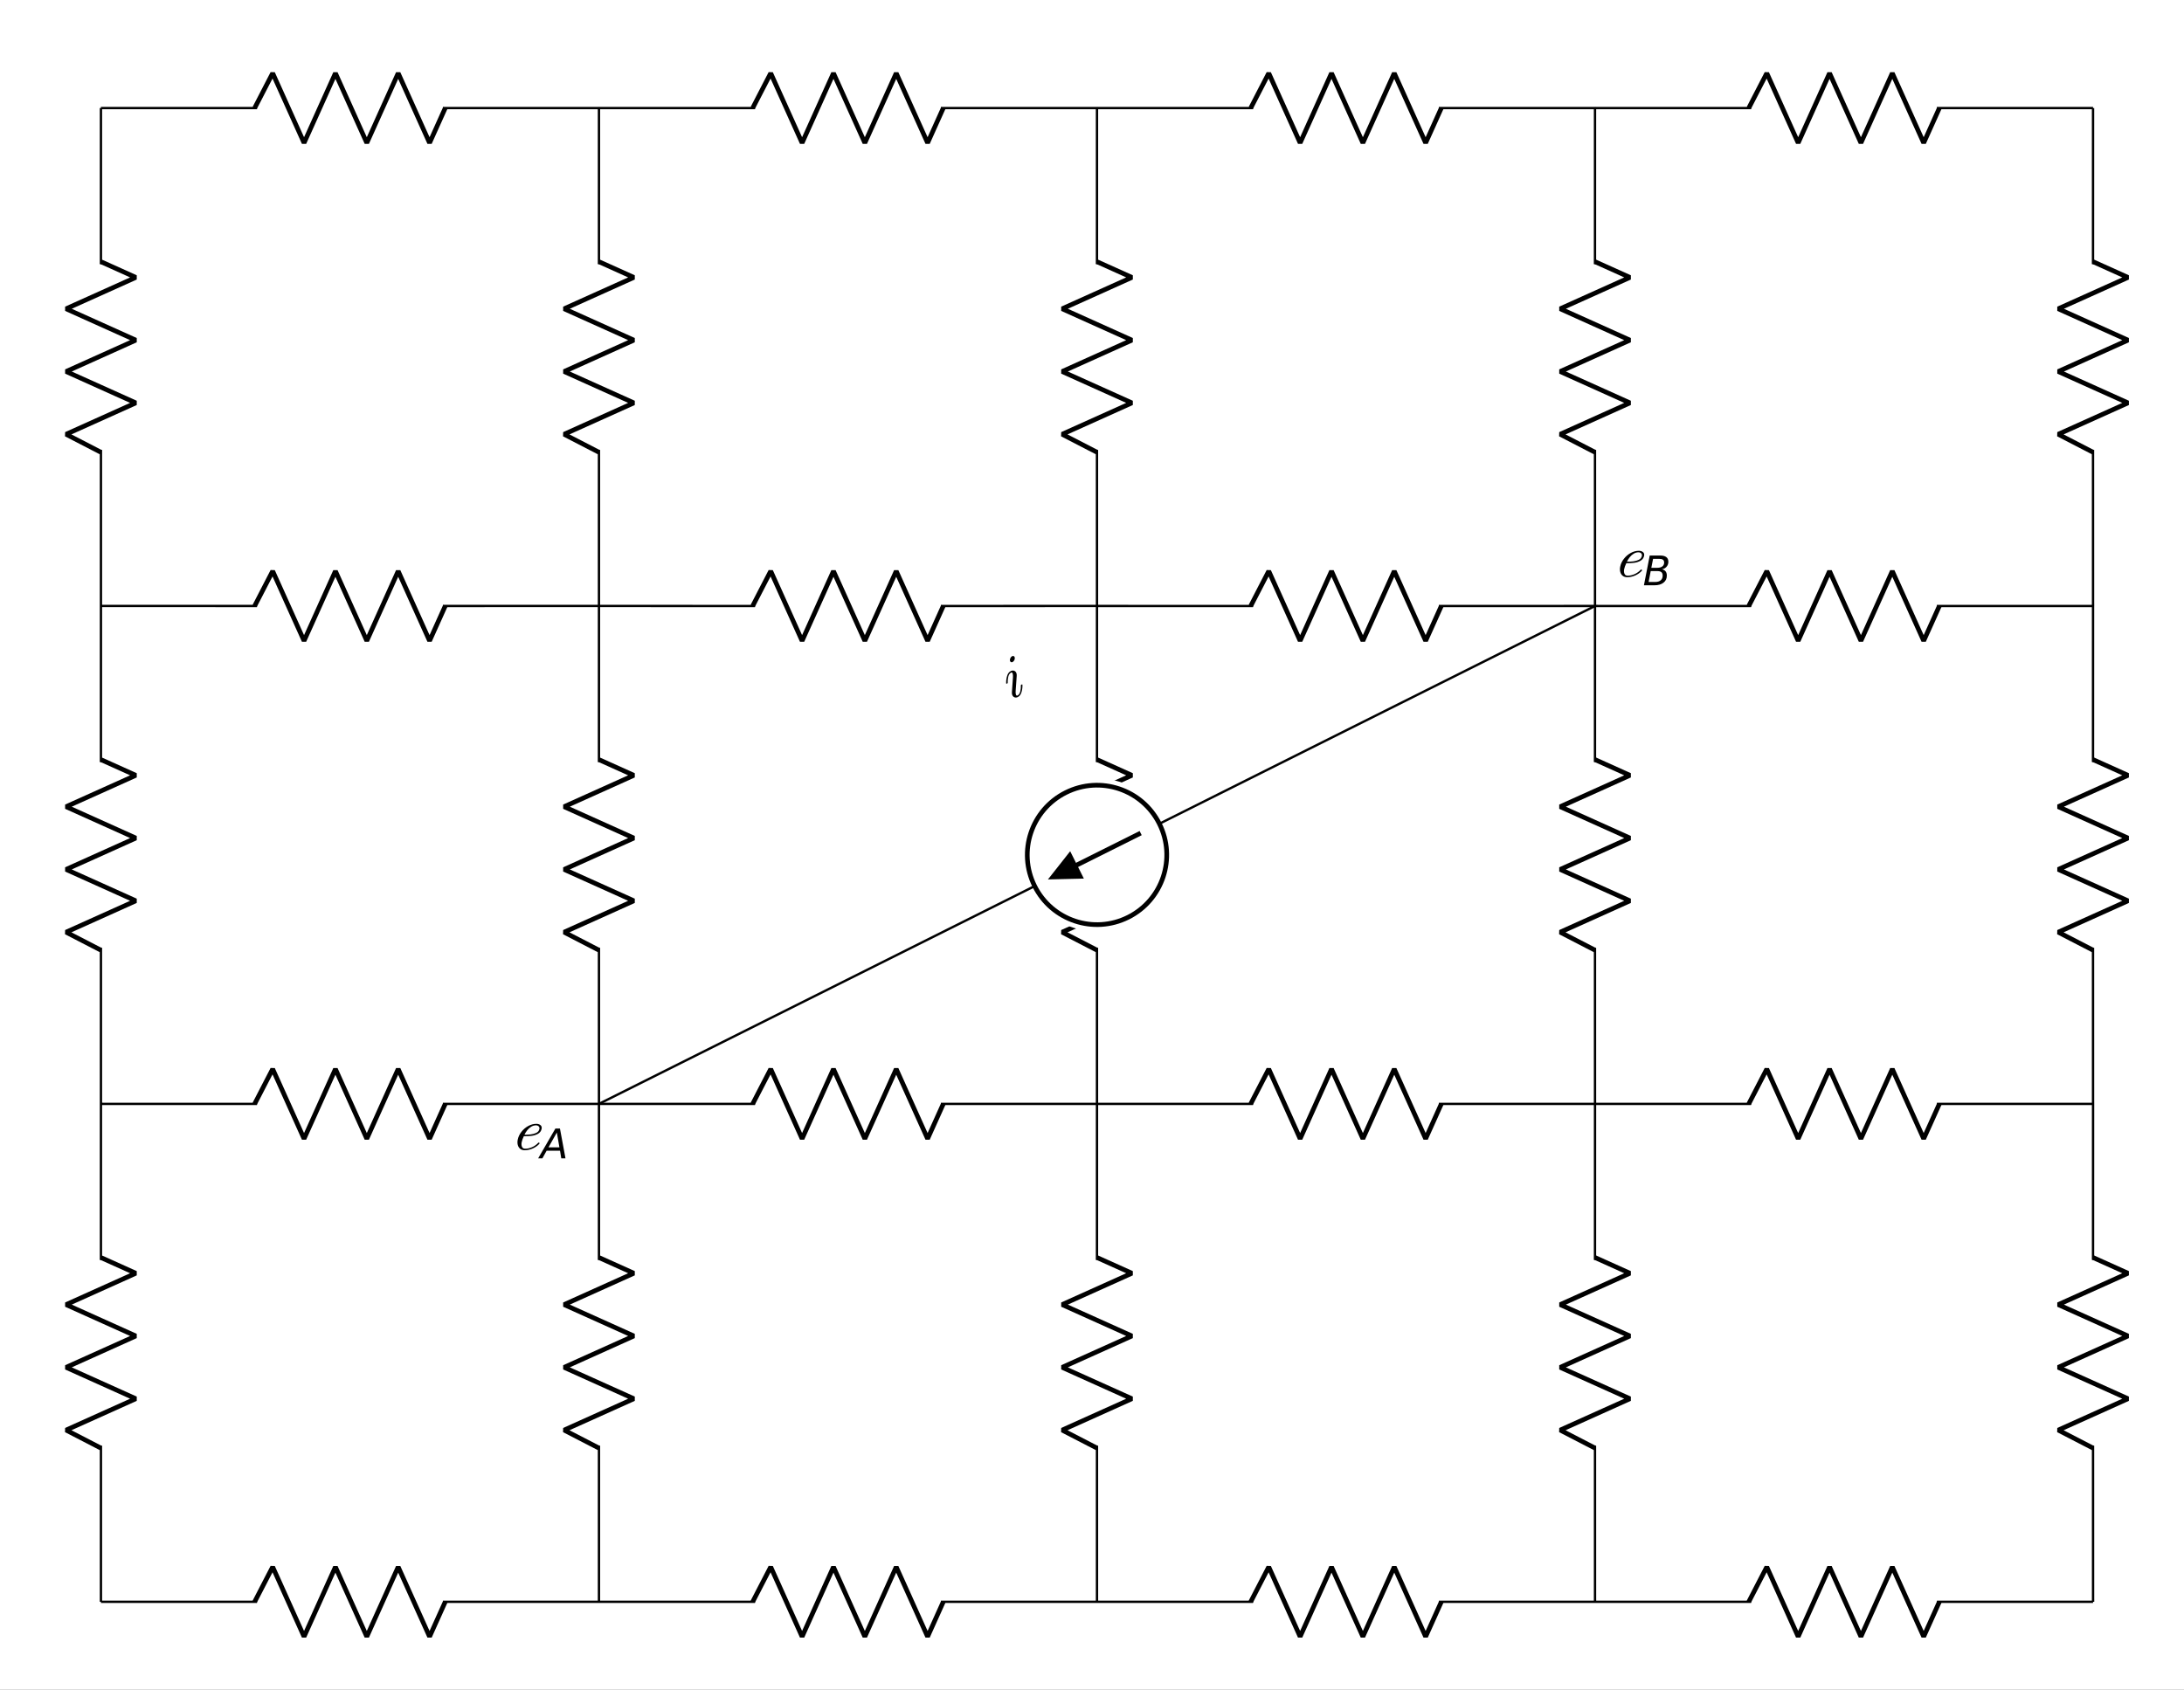 <?xml version="1.0" encoding="UTF-8" standalone="no"?>
<svg
   xmlns:dc="http://purl.org/dc/elements/1.1/"
   xmlns:cc="http://creativecommons.org/ns#"
   xmlns:rdf="http://www.w3.org/1999/02/22-rdf-syntax-ns#"
   xmlns:svg="http://www.w3.org/2000/svg"
   xmlns="http://www.w3.org/2000/svg"
   xmlns:sodipodi="http://sodipodi.sourceforge.net/DTD/sodipodi-0.dtd"
   xmlns:inkscape="http://www.inkscape.org/namespaces/inkscape"
   viewBox="0 0 672 520"
   height="520"
   width="672"
   xml:space="preserve"
   version="1.1"
   id="svg2"
   inkscape:version="0.91 r13725"
   sodipodi:docname="diagram_n=5.svg"><rect x="0" y="0" width="672" height="520" fill="#808080" stroke="none"/><sodipodi:namedview
     pagecolor="#ffffff"
     bordercolor="#666666"
     borderopacity="1"
     objecttolerance="10"
     gridtolerance="10"
     guidetolerance="10"
     inkscape:pageopacity="0"
     inkscape:pageshadow="2"
     inkscape:window-width="1680"
     inkscape:window-height="997"
     id="namedview478"
     showgrid="false"
     fit-margin-top="0"
     fit-margin-left="0"
     fit-margin-right="0"
     fit-margin-bottom="0"
     inkscape:zoom="0.4984757"
     inkscape:cx="179.43764"
     inkscape:cy="8.9795474"
     inkscape:window-x="0"
     inkscape:window-y="26"
     inkscape:window-maximized="1"
     inkscape:current-layer="svg2" /><defs
     id="defs6" /><rect
     style="opacity:1;fill:#ffffff;fill-opacity:1;fill-rule:nonzero;stroke:#000000;stroke-width:1.648;stroke-linecap:round;stroke-linejoin:miter;stroke-miterlimit:4;stroke-dasharray:none;stroke-dashoffset:0;stroke-opacity:1"
     id="rect4606"
     width="1021.177"
     height="904.321"
     x="-179.847"
     y="-81.26" /><g
     transform="matrix(1.802,0,0,-1.802,19.614,504.421)"
     id="g10"><g
       transform="translate(72,195.82)"
       id="g12"><g
         transform="translate(-65.65,-189.47)"
         id="g14"><g
           id="g16"><g
             id="g18"><path
               id="path20"
               style="fill:none;stroke:#000000;stroke-width:0.399;stroke-linecap:butt;stroke-linejoin:miter;stroke-miterlimit:10;stroke-dasharray:none;stroke-opacity:1"
               d="M 0,0 0.598,0 M 0,0 26.645,0 M 58.393,0 85.039,0 M 84.441,0 85.039,0 M 0,0 0,0.598 M 0,0 0,26.645 M 0,58.393 0,85.039 M 0,84.441 0,85.039 M 85.04,0 85.637,0 m -0.598,0 26.644,0 m 31.747,0 26.648,0 m -0.598,0 0.598,0 M 85.04,0 85.039,0.598 M 85.039,0 85.038,26.645 m 0,31.747 0.001,26.647 m 0,-0.598 0,0.598 M 170.081,0 l 0.595,0 m -0.598,0 26.643,0 m 31.747,0 26.649,0 m -0.598,0 0.598,0 m -85.037,0 -0.003,0.598 m 0,-0.598 -0.003,26.645 m 0,31.747 0.003,26.647 m 0,-0.598 0,0.598 M 255.121,0 l 0.594,0 m -0.598,0 26.641,0 m 31.747,0 26.65,0 m -0.598,0 0.598,0 m -85.035,0 -0.004,0.598 m 0,-0.598 -0.004,26.645 m 0,31.747 0.004,26.647 m 0,-0.598 0,0.598 M 340.162,0 l -0.005,0.598 m 0,-0.598 -0.005,26.645 m 0,31.747 0.005,26.647 m 0,-0.598 0,0.598 M 0,85.04 0.598,85.039 M 0,85.039 26.645,85.038 m 31.747,0 26.647,0.001 m -0.598,0 0.598,0 M 0,85.04 0,85.637 m 0,-0.598 0,26.644 m 0,31.747 0,26.648 m 0,-0.598 0,0.598 m 85.04,-85.038 0.596,-0.001 m -0.598,0 26.644,-0.001 m 31.747,0 26.648,0.001 m -0.598,0 0.598,0 m -85.038,0.001 -0.001,0.596 m 0,-0.598 -0.001,26.644 m 0,31.747 0.001,26.648 m 0,-0.598 0,0.598 m 85.042,-85.038 0.595,-0.001 m -0.598,0 26.643,-0.001 m 31.747,0 26.649,0.001 m -0.598,0 0.598,0 m -85.037,0.001 -0.003,0.596 m 0,-0.598 -0.003,26.644 m 0,31.747 0.003,26.648 m 0,-0.598 0,0.598 m 85.043,-85.038 0.594,-0.001 m -0.598,0 26.641,-0.001 m 31.747,0 26.65,0.001 m -0.598,0 0.598,0 m -85.035,0.001 -0.004,0.596 m 0,-0.598 -0.004,26.644 m 0,31.747 0.004,26.648 m 0,-0.598 0,0.598 m 85.044,-85.038 -0.005,0.596 m 0,-0.598 -0.005,26.644 m 0,31.747 0.005,26.648 m 0,-0.598 0,0.598 M 0,170.081 l 0.598,-0.003 m -0.598,0 26.645,-0.003 m 31.747,0 26.647,0.003 m -0.598,0 0.598,0 M 0,170.081 l 0,0.595 m 0,-0.598 0,26.643 m 0,31.747 0,26.649 m 0,-0.598 0,0.598 m 85.04,-85.037 0.596,-0.003 m -0.598,0 26.644,-0.003 m 31.747,0 26.648,0.003 m -0.598,0 0.598,0 m -85.038,0.003 -0.001,0.595 m 0,-0.598 -0.001,26.643 m 0,31.747 0.001,26.649 m 0,-0.598 0,0.598 m 85.042,-85.037 0.595,-0.003 m -0.598,0 26.643,-0.003 m 31.747,0 26.649,0.003 m -0.598,0 0.598,0 m -85.037,0.003 -0.003,0.595 m 0,-0.598 -0.003,26.643 m 0,31.747 0.003,26.649 m 0,-0.598 0,0.598 m 85.043,-85.037 0.594,-0.003 m -0.598,0 26.641,-0.003 m 31.747,0 26.65,0.003 m -0.598,0 0.598,0 m -85.035,0.003 -0.004,0.595 m 0,-0.598 -0.004,26.643 m 0,31.747 0.004,26.649 m 0,-0.598 0,0.598 m 85.044,-85.037 -0.005,0.595 m 0,-0.598 -0.005,26.643 m 0,31.747 0.005,26.649 m 0,-0.598 0,0.598 M 0,255.121 l 0.598,-0.004 m -0.598,0 26.645,-0.004 m 31.747,0 26.647,0.004 m -0.598,0 0.598,0 m 0.001,0.004 0.596,-0.004 m -0.598,0 26.644,-0.004 m 31.747,0 26.648,0.004 m -0.598,0 0.598,0 m 0.003,0.004 0.595,-0.004 m -0.598,0 26.643,-0.004 m 31.747,0 26.649,0.004 m -0.598,0 0.598,0 m 0.004,0.004 0.594,-0.004 m -0.598,0 26.641,-0.004 m 31.747,0 26.65,0.004 m -0.598,0 0.598,0"
               inkscape:connector-curvature="0" /><g
               id="g22" /><g
               id="g24" /><g
               id="g26"><path
                 id="path28"
                 style="fill:none;stroke:#000000;stroke-width:0.797;stroke-linecap:butt;stroke-linejoin:bevel;stroke-miterlimit:10;stroke-dasharray:none;stroke-opacity:1"
                 d="m 26.247,0 3.077,5.953 5.358,-11.906 5.358,11.906 5.358,-11.906 5.358,11.906 5.358,-11.906 L 58.793,0"
                 inkscape:connector-curvature="0" /><g
                 id="g30"><g
                   transform="scale(-1,-1)"
                   id="g32"><g
                     id="g34" /><g
                     transform="matrix(-1,0,0,-1,-65.65,-189.47)"
                     id="g36"><g
                       id="g38" /><g
                       transform="translate(42.52,0)"
                       id="g40" /><g
                       transform="translate(-65.65,-189.47)"
                       id="g42" /></g></g></g></g><g
               id="g44" /><g
               id="g46" /><g
               id="g48" /><g
               id="g50" /><g
               id="g52"><path
                 id="path54"
                 style="fill:none;stroke:#000000;stroke-width:0.797;stroke-linecap:butt;stroke-linejoin:bevel;stroke-miterlimit:10;stroke-dasharray:none;stroke-opacity:1"
                 d="m 0,26.247 -5.953,3.077 11.906,5.358 -11.906,5.358 11.906,5.358 -11.906,5.358 11.906,5.358 L 0,58.793"
                 inkscape:connector-curvature="0" /><g
                 id="g56"><g
                   transform="scale(-1,-1)"
                   id="g58"><g
                     id="g60" /><g
                     transform="matrix(-1,0,0,-1,-65.65,-189.47)"
                     id="g62"><g
                       id="g64" /><g
                       transform="matrix(0,1,-1,0,-255.12,-81.3)"
                       id="g66" /><g
                       transform="translate(-65.65,-189.47)"
                       id="g68" /></g></g></g></g><g
               id="g70" /><g
               id="g72" /><g
               id="g74" /><g
               id="g76" /><g
               id="g78"><path
                 id="path80"
                 style="fill:none;stroke:#000000;stroke-width:0.797;stroke-linecap:butt;stroke-linejoin:bevel;stroke-miterlimit:10;stroke-dasharray:none;stroke-opacity:1"
                 d="m 111.288,0 3.077,5.953 5.358,-11.906 5.358,11.906 5.358,-11.906 5.358,11.906 5.358,-11.906 L 143.833,0"
                 inkscape:connector-curvature="0" /><g
                 id="g82"><g
                   transform="scale(-1,-1)"
                   id="g84"><g
                     id="g86" /><g
                     transform="matrix(-1,0,0,-1,-65.65,-189.47)"
                     id="g88"><g
                       id="g90" /><g
                       transform="translate(127.56,0)"
                       id="g92" /><g
                       transform="translate(-65.65,-189.47)"
                       id="g94" /></g></g></g></g><g
               id="g96" /><g
               id="g98" /><g
               id="g100" /><g
               id="g102" /><g
               id="g104"><path
                 id="path106"
                 style="fill:none;stroke:#000000;stroke-width:0.797;stroke-linecap:butt;stroke-linejoin:bevel;stroke-miterlimit:10;stroke-dasharray:none;stroke-opacity:1"
                 d="m 85.04,26.247 -5.953,3.077 11.906,5.358 -11.906,5.358 11.906,5.358 -11.906,5.358 11.906,5.358 -5.953,2.679"
                 inkscape:connector-curvature="0" /><g
                 id="g108"><g
                   transform="scale(-1,-1)"
                   id="g110"><g
                     id="g112" /><g
                     transform="matrix(-1,0,0,-1,-65.65,-189.47)"
                     id="g114"><g
                       id="g116" /><g
                       transform="matrix(0,1,-1,0,-170.08,-81.3)"
                       id="g118" /><g
                       transform="translate(-65.65,-189.47)"
                       id="g120" /></g></g></g></g><g
               id="g122" /><g
               id="g124" /><g
               id="g126" /><g
               id="g128" /><g
               id="g130"><path
                 id="path132"
                 style="fill:none;stroke:#000000;stroke-width:0.797;stroke-linecap:butt;stroke-linejoin:bevel;stroke-miterlimit:10;stroke-dasharray:none;stroke-opacity:1"
                 d="m 196.328,0 3.077,5.953 5.358,-11.906 5.358,11.906 5.358,-11.906 5.358,11.906 5.358,-11.906 L 228.874,0"
                 inkscape:connector-curvature="0" /><g
                 id="g134"><g
                   transform="scale(-1,-1)"
                   id="g136"><g
                     id="g138" /><g
                     transform="matrix(-1,0,0,-1,-65.65,-189.47)"
                     id="g140"><g
                       id="g142" /><g
                       transform="translate(212.6,0)"
                       id="g144" /><g
                       transform="translate(-65.65,-189.47)"
                       id="g146" /></g></g></g></g><g
               id="g148" /><g
               id="g150" /><g
               id="g152" /><g
               id="g154" /><g
               id="g156"><path
                 id="path158"
                 style="fill:none;stroke:#000000;stroke-width:0.797;stroke-linecap:butt;stroke-linejoin:bevel;stroke-miterlimit:10;stroke-dasharray:none;stroke-opacity:1"
                 d="m 170.081,26.247 -5.953,3.077 11.906,5.358 -11.906,5.358 11.906,5.358 -11.906,5.358 11.906,5.358 -5.953,2.679"
                 inkscape:connector-curvature="0" /><g
                 id="g160"><g
                   transform="scale(-1,-1)"
                   id="g162"><g
                     id="g164" /><g
                     transform="matrix(-1,0,0,-1,-65.65,-189.47)"
                     id="g166"><g
                       id="g168" /><g
                       transform="matrix(0,1,-1,0,-85.04,-81.3)"
                       id="g170" /><g
                       transform="translate(-65.65,-189.47)"
                       id="g172" /></g></g></g></g><g
               id="g174" /><g
               id="g176" /><g
               id="g178" /><g
               id="g180" /><g
               id="g182"><path
                 id="path184"
                 style="fill:none;stroke:#000000;stroke-width:0.797;stroke-linecap:butt;stroke-linejoin:bevel;stroke-miterlimit:10;stroke-dasharray:none;stroke-opacity:1"
                 d="m 281.369,0 3.077,5.953 5.358,-11.906 5.358,11.906 5.358,-11.906 5.358,11.906 5.358,-11.906 L 313.914,0"
                 inkscape:connector-curvature="0" /><g
                 id="g186"><g
                   transform="scale(-1,-1)"
                   id="g188"><g
                     id="g190" /><g
                     transform="matrix(-1,0,0,-1,-65.65,-189.47)"
                     id="g192"><g
                       id="g194" /><g
                       transform="translate(297.64,0)"
                       id="g196" /><g
                       transform="translate(-65.65,-189.47)"
                       id="g198" /></g></g></g></g><g
               id="g200" /><g
               id="g202" /><g
               id="g204" /><g
               id="g206" /><g
               id="g208"><path
                 id="path210"
                 style="fill:none;stroke:#000000;stroke-width:0.797;stroke-linecap:butt;stroke-linejoin:bevel;stroke-miterlimit:10;stroke-dasharray:none;stroke-opacity:1"
                 d="m 255.121,26.247 -5.953,3.077 11.906,5.358 -11.906,5.358 11.906,5.358 -11.906,5.358 11.906,5.358 -5.953,2.679"
                 inkscape:connector-curvature="0" /><g
                 id="g212"><g
                   transform="scale(-1,-1)"
                   id="g214"><g
                     id="g216" /><g
                     transform="matrix(-1,0,0,-1,-65.65,-189.47)"
                     id="g218"><g
                       id="g220" /><g
                       transform="matrix(0,1,-1,0,0,-81.3)"
                       id="g222" /><g
                       transform="translate(-65.65,-189.47)"
                       id="g224" /></g></g></g></g><g
               id="g226" /><g
               id="g228" /><g
               id="g230" /><g
               id="g232" /><g
               id="g234"><path
                 id="path236"
                 style="fill:none;stroke:#000000;stroke-width:0.797;stroke-linecap:butt;stroke-linejoin:bevel;stroke-miterlimit:10;stroke-dasharray:none;stroke-opacity:1"
                 d="m 340.162,26.247 -5.953,3.077 11.906,5.358 -11.906,5.358 11.906,5.358 -11.906,5.358 11.906,5.358 -5.953,2.679"
                 inkscape:connector-curvature="0" /><g
                 id="g238"><g
                   transform="scale(-1,-1)"
                   id="g240"><g
                     id="g242" /><g
                     transform="matrix(-1,0,0,-1,-65.65,-189.47)"
                     id="g244"><g
                       id="g246" /><g
                       transform="matrix(0,1,-1,0,85.04,-81.3)"
                       id="g248" /><g
                       transform="translate(-65.65,-189.47)"
                       id="g250" /></g></g></g></g><g
               id="g252" /><g
               id="g254" /><g
               id="g256" /><g
               id="g258" /><g
               id="g260"><path
                 id="path262"
                 style="fill:none;stroke:#000000;stroke-width:0.797;stroke-linecap:butt;stroke-linejoin:bevel;stroke-miterlimit:10;stroke-dasharray:none;stroke-opacity:1"
                 d="m 26.247,85.04 3.077,5.953 5.358,-11.906 5.358,11.906 5.358,-11.906 5.358,11.906 5.358,-11.906 2.679,5.953"
                 inkscape:connector-curvature="0" /><g
                 id="g264"><g
                   transform="scale(-1,-1)"
                   id="g266"><g
                     id="g268" /><g
                     transform="matrix(-1,0,0,-1,-65.65,-189.47)"
                     id="g270"><g
                       id="g272" /><g
                       transform="translate(42.52,85.04)"
                       id="g274" /><g
                       transform="translate(-65.65,-189.47)"
                       id="g276" /></g></g></g></g><g
               id="g278" /><g
               id="g280" /><g
               id="g282" /><g
               id="g284" /><g
               id="g286"><path
                 id="path288"
                 style="fill:none;stroke:#000000;stroke-width:0.797;stroke-linecap:butt;stroke-linejoin:bevel;stroke-miterlimit:10;stroke-dasharray:none;stroke-opacity:1"
                 d="m 0,111.288 -5.953,3.077 11.906,5.358 -11.906,5.358 11.906,5.358 -11.906,5.358 11.906,5.358 L 0,143.833"
                 inkscape:connector-curvature="0" /><g
                 id="g290"><g
                   transform="scale(-1,-1)"
                   id="g292"><g
                     id="g294" /><g
                     transform="matrix(-1,0,0,-1,-65.65,-189.47)"
                     id="g296"><g
                       id="g298" /><g
                       transform="matrix(0,1,-1,0,-255.12,3.74)"
                       id="g300" /><g
                       transform="translate(-65.65,-189.47)"
                       id="g302" /></g></g></g></g><g
               id="g304" /><g
               id="g306" /><g
               id="g308" /><g
               id="g310" /><g
               id="g312"><path
                 id="path314"
                 style="fill:none;stroke:#000000;stroke-width:0.797;stroke-linecap:butt;stroke-linejoin:bevel;stroke-miterlimit:10;stroke-dasharray:none;stroke-opacity:1"
                 d="m 111.288,85.04 3.077,5.953 5.358,-11.906 5.358,11.906 5.358,-11.906 5.358,11.906 5.358,-11.906 2.679,5.953"
                 inkscape:connector-curvature="0" /><g
                 id="g316"><g
                   transform="scale(-1,-1)"
                   id="g318"><g
                     id="g320" /><g
                     transform="matrix(-1,0,0,-1,-65.65,-189.47)"
                     id="g322"><g
                       id="g324" /><g
                       transform="translate(127.56,85.04)"
                       id="g326" /><g
                       transform="translate(-65.65,-189.47)"
                       id="g328" /></g></g></g></g><g
               id="g330" /><g
               id="g332" /><g
               id="g334" /><g
               id="g336" /><g
               id="g338"><path
                 id="path340"
                 style="fill:none;stroke:#000000;stroke-width:0.797;stroke-linecap:butt;stroke-linejoin:bevel;stroke-miterlimit:10;stroke-dasharray:none;stroke-opacity:1"
                 d="m 85.04,111.288 -5.953,3.077 11.906,5.358 -11.906,5.358 11.906,5.358 -11.906,5.358 11.906,5.358 -5.953,2.679"
                 inkscape:connector-curvature="0" /><g
                 id="g342"><g
                   transform="scale(-1,-1)"
                   id="g344"><g
                     id="g346" /><g
                     transform="matrix(-1,0,0,-1,-65.65,-189.47)"
                     id="g348"><g
                       id="g350" /><g
                       transform="matrix(0,1,-1,0,-170.08,3.74)"
                       id="g352" /><g
                       transform="translate(-65.65,-189.47)"
                       id="g354" /></g></g></g></g><g
               id="g356" /><g
               id="g358" /><g
               id="g360" /><g
               id="g362" /><g
               id="g364"><path
                 id="path366"
                 style="fill:none;stroke:#000000;stroke-width:0.797;stroke-linecap:butt;stroke-linejoin:bevel;stroke-miterlimit:10;stroke-dasharray:none;stroke-opacity:1"
                 d="m 196.328,85.04 3.077,5.953 5.358,-11.906 5.358,11.906 5.358,-11.906 5.358,11.906 5.358,-11.906 2.679,5.953"
                 inkscape:connector-curvature="0" /><g
                 id="g368"><g
                   transform="scale(-1,-1)"
                   id="g370"><g
                     id="g372" /><g
                     transform="matrix(-1,0,0,-1,-65.65,-189.47)"
                     id="g374"><g
                       id="g376" /><g
                       transform="translate(212.6,85.04)"
                       id="g378" /><g
                       transform="translate(-65.65,-189.47)"
                       id="g380" /></g></g></g></g><g
               id="g382" /><g
               id="g384" /><g
               id="g386" /><g
               id="g388" /><g
               id="g390"><path
                 id="path392"
                 style="fill:none;stroke:#000000;stroke-width:0.797;stroke-linecap:butt;stroke-linejoin:bevel;stroke-miterlimit:10;stroke-dasharray:none;stroke-opacity:1"
                 d="m 170.081,111.288 -5.953,3.077 11.906,5.358 -11.906,5.358 11.906,5.358 -11.906,5.358 11.906,5.358 -5.953,2.679"
                 inkscape:connector-curvature="0" /><g
                 id="g394"><g
                   transform="scale(-1,-1)"
                   id="g396"><g
                     id="g398" /><g
                     transform="matrix(-1,0,0,-1,-65.65,-189.47)"
                     id="g400"><g
                       id="g402" /><g
                       transform="matrix(0,1,-1,0,-85.04,3.74)"
                       id="g404" /><g
                       transform="translate(-65.65,-189.47)"
                       id="g406" /></g></g></g></g><g
               id="g408" /><g
               id="g410" /><g
               id="g412" /><g
               id="g414" /><g
               id="g416"><path
                 id="path418"
                 style="fill:none;stroke:#000000;stroke-width:0.797;stroke-linecap:butt;stroke-linejoin:bevel;stroke-miterlimit:10;stroke-dasharray:none;stroke-opacity:1"
                 d="m 281.369,85.04 3.077,5.953 5.358,-11.906 5.358,11.906 5.358,-11.906 5.358,11.906 5.358,-11.906 2.679,5.953"
                 inkscape:connector-curvature="0" /><g
                 id="g420"><g
                   transform="scale(-1,-1)"
                   id="g422"><g
                     id="g424" /><g
                     transform="matrix(-1,0,0,-1,-65.65,-189.47)"
                     id="g426"><g
                       id="g428" /><g
                       transform="translate(297.64,85.04)"
                       id="g430" /><g
                       transform="translate(-65.65,-189.47)"
                       id="g432" /></g></g></g></g><g
               id="g434" /><g
               id="g436" /><g
               id="g438" /><g
               id="g440" /><g
               id="g442"><path
                 id="path444"
                 style="fill:none;stroke:#000000;stroke-width:0.797;stroke-linecap:butt;stroke-linejoin:bevel;stroke-miterlimit:10;stroke-dasharray:none;stroke-opacity:1"
                 d="m 255.121,111.288 -5.953,3.077 11.906,5.358 -11.906,5.358 11.906,5.358 -11.906,5.358 11.906,5.358 -5.953,2.679"
                 inkscape:connector-curvature="0" /><g
                 id="g446"><g
                   transform="scale(-1,-1)"
                   id="g448"><g
                     id="g450" /><g
                     transform="matrix(-1,0,0,-1,-65.65,-189.47)"
                     id="g452"><g
                       id="g454" /><g
                       transform="matrix(0,1,-1,0,0,3.74)"
                       id="g456" /><g
                       transform="translate(-65.65,-189.47)"
                       id="g458" /></g></g></g></g><g
               id="g460" /><g
               id="g462" /><g
               id="g464" /><g
               id="g466" /><g
               id="g468"><path
                 id="path470"
                 style="fill:none;stroke:#000000;stroke-width:0.797;stroke-linecap:butt;stroke-linejoin:bevel;stroke-miterlimit:10;stroke-dasharray:none;stroke-opacity:1"
                 d="m 340.162,111.288 -5.953,3.077 11.906,5.358 -11.906,5.358 11.906,5.358 -11.906,5.358 11.906,5.358 -5.953,2.679"
                 inkscape:connector-curvature="0" /><g
                 id="g472"><g
                   transform="scale(-1,-1)"
                   id="g474"><g
                     id="g476" /><g
                     transform="matrix(-1,0,0,-1,-65.65,-189.47)"
                     id="g478"><g
                       id="g480" /><g
                       transform="matrix(0,1,-1,0,85.04,3.74)"
                       id="g482" /><g
                       transform="translate(-65.65,-189.47)"
                       id="g484" /></g></g></g></g><g
               id="g486" /><g
               id="g488" /><g
               id="g490" /><g
               id="g492" /><g
               id="g494"><path
                 id="path496"
                 style="fill:none;stroke:#000000;stroke-width:0.797;stroke-linecap:butt;stroke-linejoin:bevel;stroke-miterlimit:10;stroke-dasharray:none;stroke-opacity:1"
                 d="m 26.247,170.081 3.077,5.953 5.358,-11.906 5.358,11.906 5.358,-11.906 5.358,11.906 5.358,-11.906 2.679,5.953"
                 inkscape:connector-curvature="0" /><g
                 id="g498"><g
                   transform="scale(-1,-1)"
                   id="g500"><g
                     id="g502" /><g
                     transform="matrix(-1,0,0,-1,-65.65,-189.47)"
                     id="g504"><g
                       id="g506" /><g
                       transform="translate(42.52,170.08)"
                       id="g508" /><g
                       transform="translate(-65.65,-189.47)"
                       id="g510" /></g></g></g></g><g
               id="g512" /><g
               id="g514" /><g
               id="g516" /><g
               id="g518" /><g
               id="g520"><path
                 id="path522"
                 style="fill:none;stroke:#000000;stroke-width:0.797;stroke-linecap:butt;stroke-linejoin:bevel;stroke-miterlimit:10;stroke-dasharray:none;stroke-opacity:1"
                 d="m 0,196.328 -5.953,3.077 11.906,5.358 -11.906,5.358 11.906,5.358 -11.906,5.358 11.906,5.358 L 0,228.874"
                 inkscape:connector-curvature="0" /><g
                 id="g524"><g
                   transform="scale(-1,-1)"
                   id="g526"><g
                     id="g528" /><g
                     transform="matrix(-1,0,0,-1,-65.65,-189.47)"
                     id="g530"><g
                       id="g532" /><g
                       transform="matrix(0,1,-1,0,-255.12,88.78)"
                       id="g534" /><g
                       transform="translate(-65.65,-189.47)"
                       id="g536" /></g></g></g></g><g
               id="g538" /><g
               id="g540" /><g
               id="g542" /><g
               id="g544" /><g
               id="g546"><path
                 id="path548"
                 style="fill:none;stroke:#000000;stroke-width:0.797;stroke-linecap:butt;stroke-linejoin:bevel;stroke-miterlimit:10;stroke-dasharray:none;stroke-opacity:1"
                 d="m 111.288,170.081 3.077,5.953 5.358,-11.906 5.358,11.906 5.358,-11.906 5.358,11.906 5.358,-11.906 2.679,5.953"
                 inkscape:connector-curvature="0" /><g
                 id="g550"><g
                   transform="scale(-1,-1)"
                   id="g552"><g
                     id="g554" /><g
                     transform="matrix(-1,0,0,-1,-65.65,-189.47)"
                     id="g556"><g
                       id="g558" /><g
                       transform="translate(127.56,170.08)"
                       id="g560" /><g
                       transform="translate(-65.65,-189.47)"
                       id="g562" /></g></g></g></g><g
               id="g564" /><g
               id="g566" /><g
               id="g568" /><g
               id="g570" /><g
               id="g572"><path
                 id="path574"
                 style="fill:none;stroke:#000000;stroke-width:0.797;stroke-linecap:butt;stroke-linejoin:bevel;stroke-miterlimit:10;stroke-dasharray:none;stroke-opacity:1"
                 d="m 85.04,196.328 -5.953,3.077 11.906,5.358 -11.906,5.358 11.906,5.358 -11.906,5.358 11.906,5.358 -5.953,2.679"
                 inkscape:connector-curvature="0" /><g
                 id="g576"><g
                   transform="scale(-1,-1)"
                   id="g578"><g
                     id="g580" /><g
                     transform="matrix(-1,0,0,-1,-65.65,-189.47)"
                     id="g582"><g
                       id="g584" /><g
                       transform="matrix(0,1,-1,0,-170.08,88.78)"
                       id="g586" /><g
                       transform="translate(-65.65,-189.47)"
                       id="g588" /></g></g></g></g><g
               id="g590" /><g
               id="g592" /><g
               id="g594" /><g
               id="g596" /><g
               id="g598"><path
                 id="path600"
                 style="fill:none;stroke:#000000;stroke-width:0.797;stroke-linecap:butt;stroke-linejoin:bevel;stroke-miterlimit:10;stroke-dasharray:none;stroke-opacity:1"
                 d="m 196.328,170.081 3.077,5.953 5.358,-11.906 5.358,11.906 5.358,-11.906 5.358,11.906 5.358,-11.906 2.679,5.953"
                 inkscape:connector-curvature="0" /><g
                 id="g602"><g
                   transform="scale(-1,-1)"
                   id="g604"><g
                     id="g606" /><g
                     transform="matrix(-1,0,0,-1,-65.65,-189.47)"
                     id="g608"><g
                       id="g610" /><g
                       transform="translate(212.6,170.08)"
                       id="g612" /><g
                       transform="translate(-65.65,-189.47)"
                       id="g614" /></g></g></g></g><g
               id="g616" /><g
               id="g618" /><g
               id="g620" /><g
               id="g622" /><g
               id="g624"><path
                 id="path626"
                 style="fill:none;stroke:#000000;stroke-width:0.797;stroke-linecap:butt;stroke-linejoin:bevel;stroke-miterlimit:10;stroke-dasharray:none;stroke-opacity:1"
                 d="m 170.081,196.328 -5.953,3.077 11.906,5.358 -11.906,5.358 11.906,5.358 -11.906,5.358 11.906,5.358 -5.953,2.679"
                 inkscape:connector-curvature="0" /><g
                 id="g628"><g
                   transform="scale(-1,-1)"
                   id="g630"><g
                     id="g632" /><g
                     transform="matrix(-1,0,0,-1,-65.65,-189.47)"
                     id="g634"><g
                       id="g636" /><g
                       transform="matrix(0,1,-1,0,-85.04,88.78)"
                       id="g638" /><g
                       transform="translate(-65.65,-189.47)"
                       id="g640" /></g></g></g></g><g
               id="g642" /><g
               id="g644" /><g
               id="g646" /><g
               id="g648" /><g
               id="g650"><path
                 id="path652"
                 style="fill:none;stroke:#000000;stroke-width:0.797;stroke-linecap:butt;stroke-linejoin:bevel;stroke-miterlimit:10;stroke-dasharray:none;stroke-opacity:1"
                 d="m 281.369,170.081 3.077,5.953 5.358,-11.906 5.358,11.906 5.358,-11.906 5.358,11.906 5.358,-11.906 2.679,5.953"
                 inkscape:connector-curvature="0" /><g
                 id="g654"><g
                   transform="scale(-1,-1)"
                   id="g656"><g
                     id="g658" /><g
                     transform="matrix(-1,0,0,-1,-65.65,-189.47)"
                     id="g660"><g
                       id="g662" /><g
                       transform="translate(297.64,170.08)"
                       id="g664" /><g
                       transform="translate(-65.65,-189.47)"
                       id="g666" /></g></g></g></g><g
               id="g668" /><g
               id="g670" /><g
               id="g672" /><g
               id="g674" /><g
               id="g676"><path
                 id="path678"
                 style="fill:none;stroke:#000000;stroke-width:0.797;stroke-linecap:butt;stroke-linejoin:bevel;stroke-miterlimit:10;stroke-dasharray:none;stroke-opacity:1"
                 d="m 255.121,196.328 -5.953,3.077 11.906,5.358 -11.906,5.358 11.906,5.358 -11.906,5.358 11.906,5.358 -5.953,2.679"
                 inkscape:connector-curvature="0" /><g
                 id="g680"><g
                   transform="scale(-1,-1)"
                   id="g682"><g
                     id="g684" /><g
                     transform="matrix(-1,0,0,-1,-65.65,-189.47)"
                     id="g686"><g
                       id="g688" /><g
                       transform="matrix(0,1,-1,0,0,88.78)"
                       id="g690" /><g
                       transform="translate(-65.65,-189.47)"
                       id="g692" /></g></g></g></g><g
               id="g694" /><g
               id="g696" /><g
               id="g698" /><g
               id="g700" /><g
               id="g702"><path
                 id="path704"
                 style="fill:none;stroke:#000000;stroke-width:0.797;stroke-linecap:butt;stroke-linejoin:bevel;stroke-miterlimit:10;stroke-dasharray:none;stroke-opacity:1"
                 d="m 340.162,196.328 -5.953,3.077 11.906,5.358 -11.906,5.358 11.906,5.358 -11.906,5.358 11.906,5.358 -5.953,2.679"
                 inkscape:connector-curvature="0" /><g
                 id="g706"><g
                   transform="scale(-1,-1)"
                   id="g708"><g
                     id="g710" /><g
                     transform="matrix(-1,0,0,-1,-65.65,-189.47)"
                     id="g712"><g
                       id="g714" /><g
                       transform="matrix(0,1,-1,0,85.04,88.78)"
                       id="g716" /><g
                       transform="translate(-65.65,-189.47)"
                       id="g718" /></g></g></g></g><g
               id="g720" /><g
               id="g722" /><g
               id="g724" /><g
               id="g726" /><g
               id="g728"><path
                 id="path730"
                 style="fill:none;stroke:#000000;stroke-width:0.797;stroke-linecap:butt;stroke-linejoin:bevel;stroke-miterlimit:10;stroke-dasharray:none;stroke-opacity:1"
                 d="m 26.247,255.121 3.077,5.953 5.358,-11.906 5.358,11.906 5.358,-11.906 5.358,11.906 5.358,-11.906 2.679,5.953"
                 inkscape:connector-curvature="0" /><g
                 id="g732"><g
                   transform="scale(-1,-1)"
                   id="g734"><g
                     id="g736" /><g
                     transform="matrix(-1,0,0,-1,-65.65,-189.47)"
                     id="g738"><g
                       id="g740" /><g
                       transform="translate(42.52,255.12)"
                       id="g742" /><g
                       transform="translate(-65.65,-189.47)"
                       id="g744" /></g></g></g></g><g
               id="g746" /><g
               id="g748" /><g
               id="g750" /><g
               id="g752" /><g
               id="g754"><path
                 id="path756"
                 style="fill:none;stroke:#000000;stroke-width:0.797;stroke-linecap:butt;stroke-linejoin:bevel;stroke-miterlimit:10;stroke-dasharray:none;stroke-opacity:1"
                 d="m 111.288,255.121 3.077,5.953 5.358,-11.906 5.358,11.906 5.358,-11.906 5.358,11.906 5.358,-11.906 2.679,5.953"
                 inkscape:connector-curvature="0" /><g
                 id="g758"><g
                   transform="scale(-1,-1)"
                   id="g760"><g
                     id="g762" /><g
                     transform="matrix(-1,0,0,-1,-65.65,-189.47)"
                     id="g764"><g
                       id="g766" /><g
                       transform="translate(127.56,255.12)"
                       id="g768" /><g
                       transform="translate(-65.65,-189.47)"
                       id="g770" /></g></g></g></g><g
               id="g772" /><g
               id="g774" /><g
               id="g776" /><g
               id="g778" /><g
               id="g780"><path
                 id="path782"
                 style="fill:none;stroke:#000000;stroke-width:0.797;stroke-linecap:butt;stroke-linejoin:bevel;stroke-miterlimit:10;stroke-dasharray:none;stroke-opacity:1"
                 d="m 196.328,255.121 3.077,5.953 5.358,-11.906 5.358,11.906 5.358,-11.906 5.358,11.906 5.358,-11.906 2.679,5.953"
                 inkscape:connector-curvature="0" /><g
                 id="g784"><g
                   transform="scale(-1,-1)"
                   id="g786"><g
                     id="g788" /><g
                     transform="matrix(-1,0,0,-1,-65.65,-189.47)"
                     id="g790"><g
                       id="g792" /><g
                       transform="translate(212.6,255.12)"
                       id="g794" /><g
                       transform="translate(-65.65,-189.47)"
                       id="g796" /></g></g></g></g><g
               id="g798" /><g
               id="g800" /><g
               id="g802" /><g
               id="g804" /><g
               id="g806"><path
                 id="path808"
                 style="fill:none;stroke:#000000;stroke-width:0.797;stroke-linecap:butt;stroke-linejoin:bevel;stroke-miterlimit:10;stroke-dasharray:none;stroke-opacity:1"
                 d="m 281.369,255.121 3.077,5.953 5.358,-11.906 5.358,11.906 5.358,-11.906 5.358,11.906 5.358,-11.906 2.679,5.953"
                 inkscape:connector-curvature="0" /><g
                 id="g810"><g
                   transform="scale(-1,-1)"
                   id="g812"><g
                     id="g814" /><g
                     transform="matrix(-1,0,0,-1,-65.65,-189.47)"
                     id="g816"><g
                       id="g818" /><g
                       transform="translate(297.64,255.12)"
                       id="g820" /><g
                       transform="translate(-65.65,-189.47)"
                       id="g822" /></g></g></g></g><g
               id="g824" /><g
               id="g826" /><g
               id="g828"><g
                 id="g830"><g
                   transform="scale(-1,-1)"
                   id="g832"><g
                     id="g834" /><g
                     transform="matrix(-1,0,0,-1,-65.65,-189.47)"
                     id="g836"><g
                       id="g838" /><g
                       transform="translate(70.39,77.23)"
                       id="g840"><g
                         id="text842"
                         style="font-style:italic;font-variant:normal;font-weight:normal;font-size:9.963px;font-family:CMMI10;-inkscape-font-specification:CMMI10;writing-mode:lr-tb;fill:#000000;fill-opacity:1;fill-rule:nonzero;stroke:none"
                         transform="matrix(1,0,0,-1,-65.65,-189.47)"><path
                           id="path957"
                           d="m 1.98,0.112 q -0.477,0 -0.783,-0.248 Q 0.89,-0.384 0.783,-0.803 0.681,-1.226 0.778,-1.693 0.919,-2.403 1.401,-3.026 1.883,-3.653 2.569,-4.028 3.259,-4.403 3.96,-4.403 q 0.428,0 0.701,0.224 0.277,0.219 0.195,0.632 -0.117,0.574 -0.632,0.856 -0.511,0.277 -1.099,0.345 -0.584,0.063 -1.279,0.063 l -0.029,0 q -0.282,0.593 -0.365,1.017 -0.088,0.443 0.049,0.778 0.136,0.336 0.555,0.336 0.593,0 1.197,-0.272 0.603,-0.272 1.041,-0.754 0.039,-0.029 0.088,-0.029 0.049,0 0.088,0.058 0.039,0.054 0.029,0.102 -0.01,0.039 -0.029,0.058 Q 3.999,-0.477 3.318,-0.18 2.642,0.112 1.98,0.112 Z M 1.922,-2.539 q 0.579,0 1.08,-0.054 0.506,-0.054 0.949,-0.268 0.443,-0.219 0.53,-0.676 0.039,-0.185 -0.039,-0.321 -0.073,-0.141 -0.224,-0.214 -0.146,-0.073 -0.321,-0.073 -0.423,0 -0.808,0.229 -0.379,0.229 -0.676,0.598 -0.292,0.365 -0.491,0.778 z"
                           inkscape:connector-curvature="0" /></g><g
                         id="text846"
                         style="font-style:italic;font-variant:normal;font-weight:normal;font-size:6.974px;font-family:CMMI7;-inkscape-font-specification:CMMI7;writing-mode:lr-tb;fill:#000000;fill-opacity:1;fill-rule:nonzero;stroke:none"
                         transform="matrix(1,0,0,-1,-61.01,-190.96)"><path
                           id="path960"
                           d="m 2.568,-5.084 0.78,0 L 4.291,0 3.572,0 3.361,-1.304 l -2.288,0 L 0.354,0 -0.371,0 2.568,-5.084 Z m 0.249,0.678 -1.427,2.53 1.866,0 -0.439,-2.53 z"
                           inkscape:connector-curvature="0" /></g></g><g
                       transform="translate(-65.65,-189.47)"
                       id="g850" /></g></g></g></g><g
               id="g852"><g
                 id="g854"><g
                   transform="scale(-1,-1)"
                   id="g856"><g
                     id="g858" /><g
                     transform="matrix(-1,0,0,-1,-65.65,-189.47)"
                     id="g860"><g
                       id="g862" /><g
                       transform="translate(258.64,175.1)"
                       id="g864"><g
                         id="text866"
                         style="font-style:italic;font-variant:normal;font-weight:normal;font-size:9.963px;font-family:CMMI10;-inkscape-font-specification:CMMI10;writing-mode:lr-tb;fill:#000000;fill-opacity:1;fill-rule:nonzero;stroke:none"
                         transform="matrix(1,0,0,-1,-65.65,-189.47)"><path
                           id="path963"
                           d="m 1.98,0.112 q -0.477,0 -0.783,-0.248 Q 0.89,-0.384 0.783,-0.803 0.681,-1.226 0.778,-1.693 0.919,-2.403 1.401,-3.026 1.883,-3.653 2.569,-4.028 3.259,-4.403 3.96,-4.403 q 0.428,0 0.701,0.224 0.277,0.219 0.195,0.632 -0.117,0.574 -0.632,0.856 -0.511,0.277 -1.099,0.345 -0.584,0.063 -1.279,0.063 l -0.029,0 q -0.282,0.593 -0.365,1.017 -0.088,0.443 0.049,0.778 0.136,0.336 0.555,0.336 0.593,0 1.197,-0.272 0.603,-0.272 1.041,-0.754 0.039,-0.029 0.088,-0.029 0.049,0 0.088,0.058 0.039,0.054 0.029,0.102 -0.01,0.039 -0.029,0.058 Q 3.999,-0.477 3.318,-0.18 2.642,0.112 1.98,0.112 Z M 1.922,-2.539 q 0.579,0 1.08,-0.054 0.506,-0.054 0.949,-0.268 0.443,-0.219 0.53,-0.676 0.039,-0.185 -0.039,-0.321 -0.073,-0.141 -0.224,-0.214 -0.146,-0.073 -0.321,-0.073 -0.423,0 -0.808,0.229 -0.379,0.229 -0.676,0.598 -0.292,0.365 -0.491,0.778 z"
                           inkscape:connector-curvature="0" /></g><g
                         id="text870"
                         style="font-style:italic;font-variant:normal;font-weight:normal;font-size:6.974px;font-family:CMMI7;-inkscape-font-specification:CMMI7;writing-mode:lr-tb;fill:#000000;fill-opacity:1;fill-rule:nonzero;stroke:none"
                         transform="matrix(1,0,0,-1,-61.01,-190.96)"><path
                           id="path966"
                           d="m 1.178,-5.084 1.757,0 q 0.715,0 1.069,0.266 0.354,0.266 0.354,0.8 0,0.49 -0.306,0.848 -0.303,0.354 -0.797,0.429 0.422,0.095 0.633,0.364 0.211,0.269 0.211,0.719 0,0.766 -0.569,1.212 Q 2.966,0 1.982,0 L 0.187,0 1.178,-5.084 Z m 0.167,2.656 -0.361,1.863 1.107,0 q 0.623,0 0.96,-0.286 0.337,-0.286 0.337,-0.807 0,-0.402 -0.225,-0.586 Q 2.942,-2.428 2.448,-2.428 l -1.103,0 z m 0.405,-2.091 -0.3,1.532 1.025,0 q 0.548,0 0.855,-0.238 0.31,-0.238 0.31,-0.661 0,-0.33 -0.208,-0.48 -0.208,-0.153 -0.664,-0.153 l -1.018,0 z"
                           inkscape:connector-curvature="0" /></g></g><g
                       transform="translate(-65.65,-189.47)"
                       id="g874" /></g></g></g></g><g
               id="g876"><path
                 id="path878"
                 style="fill:#ffffff;fill-opacity:1;fill-rule:nonzero;stroke:#ffffff;stroke-width:0.399;stroke-linecap:butt;stroke-linejoin:miter;stroke-miterlimit:10;stroke-dasharray:none;stroke-opacity:1"
                 d="m 182.949,127.561 c 0,7.107 -5.761,12.869 -12.869,12.869 -7.107,0 -12.869,-5.761 -12.869,-12.869 0,-7.107 5.761,-12.869 12.869,-12.869 7.107,0 12.869,5.761 12.869,12.869 z"
                 inkscape:connector-curvature="0" /></g><path
               id="path880"
               style="fill:none;stroke:#000000;stroke-width:0.399;stroke-linecap:butt;stroke-linejoin:miter;stroke-miterlimit:10;stroke-dasharray:none;stroke-opacity:1"
               d="m 255.121,170.081 -0.539,-0.27 m 0.535,0.267 -74.394,-37.198 M 159.428,122.233 85.039,85.039 m 0.535,0.267 -0.535,-0.267"
               inkscape:connector-curvature="0" /><g
               id="g882" /><g
               id="g884" /><g
               id="g886"><path
                 id="path888"
                 style="fill:none;stroke:#000000;stroke-width:0.797;stroke-linecap:butt;stroke-linejoin:miter;stroke-miterlimit:10;stroke-dasharray:none;stroke-opacity:1"
                 d="m 175.405,116.913 c 5.881,2.94 8.264,10.091 5.324,15.972 -2.94,5.881 -10.091,8.264 -15.972,5.324 -5.881,-2.94 -8.264,-10.091 -5.324,-15.972 2.94,-5.881 10.091,-8.264 15.972,-5.324 z"
                 inkscape:connector-curvature="0" /><path
                 id="path890"
                 style="fill:none;stroke:#000000;stroke-width:0.797;stroke-linecap:butt;stroke-linejoin:miter;stroke-miterlimit:10;stroke-dasharray:none;stroke-opacity:1"
                 d="M 177.534,131.287 162.627,123.834"
                 inkscape:connector-curvature="0" /><g
                 id="g892"><g
                   id="g894"><g
                     transform="scale(-1,-1)"
                     id="g896"><g
                       id="g898" /><g
                       transform="matrix(-1,0,0,-1,-65.65,-189.47)"
                       id="g900"><g
                         id="g902" /><g
                         transform="matrix(-0.894,-0.447,0.447,-0.894,125.12,-263.38)"
                         id="g904" /><g
                         transform="translate(-65.65,-189.47)"
                         id="g906" /></g></g></g><g
                   id="g908"><g
                     id="g910"><path
                       id="path912"
                       style="fill:#000000;fill-opacity:1;fill-rule:nonzero;stroke:#000000;stroke-width:0.797;stroke-linecap:butt;stroke-linejoin:miter;stroke-miterlimit:10;stroke-dasharray:none;stroke-opacity:1"
                       d="m 166.31,125.675 -0.887,1.775 -2.884,-3.66 4.658,0.111 -0.887,1.775"
                       inkscape:connector-curvature="0" /></g></g></g><g
                 id="g914"><g
                   transform="scale(-1,-1)"
                   id="g916"><g
                     id="g918" /><g
                     transform="matrix(-1,0,0,-1,-65.65,-189.47)"
                     id="g920"><g
                       id="g922" /><g
                       transform="matrix(-0.894,-0.447,0.447,-0.894,130.44,-260.72)"
                       id="g924" /><g
                       transform="translate(-65.65,-189.47)"
                       id="g926" /></g></g></g></g><g
               id="g928" /><g
               id="g930" /><g
               id="g932" /><g
               id="g934" /><g
               id="g936"><g
                 id="g938"><g
                   transform="scale(-1,-1)"
                   id="g940"><g
                     id="g942" /><g
                     transform="matrix(-1,0,0,-1,-65.65,-189.47)"
                     id="g944"><g
                       id="g946" /><g
                       transform="matrix(0.899,0.438,-0.438,0.899,65.45,163.54)"
                       id="g948"><g
                         id="text950"
                         style="font-style:italic;font-variant:normal;font-weight:normal;font-size:9.963px;font-family:CMMI10;-inkscape-font-specification:CMMI10;writing-mode:lr-tb;fill:#000000;fill-opacity:1;fill-rule:nonzero;stroke:none"
                         transform="matrix(1,0,0,-1,-65.65,-189.47)"><path
                           id="path969"
                           d="m 0.919,-0.715 q 0.039,-0.185 0.156,-0.389 l 1.241,-2.145 q 0.204,-0.365 0.248,-0.598 0.058,-0.297 -0.161,-0.297 -0.394,0 -0.73,0.409 -0.336,0.404 -0.559,0.905 -0.029,0.063 -0.092,0.063 l -0.117,0 q -0.083,0 -0.063,-0.092 l 0.005,-0.029 q 0.277,-0.593 0.701,-1.051 0.423,-0.462 0.929,-0.462 0.355,0 0.555,0.234 0.199,0.234 0.126,0.593 -0.039,0.185 -0.161,0.389 l -1.236,2.14 q -0.204,0.331 -0.258,0.598 -0.058,0.297 0.17,0.297 0.389,0 0.73,-0.414 0.345,-0.418 0.55,-0.9 0.034,-0.058 0.092,-0.058 l 0.122,0 q 0.039,0 0.054,0.029 0.019,0.024 0.015,0.058 0,0.01 -0.015,0.029 -0.248,0.564 -0.686,1.041 -0.433,0.477 -0.934,0.477 -0.35,0 -0.55,-0.238 Q 0.851,-0.37 0.919,-0.715 Z M 3.109,-6.037 q 0.044,-0.209 0.253,-0.379 0.209,-0.17 0.418,-0.17 0.17,0 0.258,0.107 0.088,0.102 0.058,0.263 -0.049,0.224 -0.258,0.394 -0.209,0.165 -0.423,0.165 -0.161,0 -0.248,-0.107 -0.088,-0.112 -0.058,-0.272 z"
                           inkscape:connector-curvature="0" /></g></g><g
                       transform="translate(-65.65,-189.47)"
                       id="g954" /></g></g></g></g></g></g></g></g></g></svg>